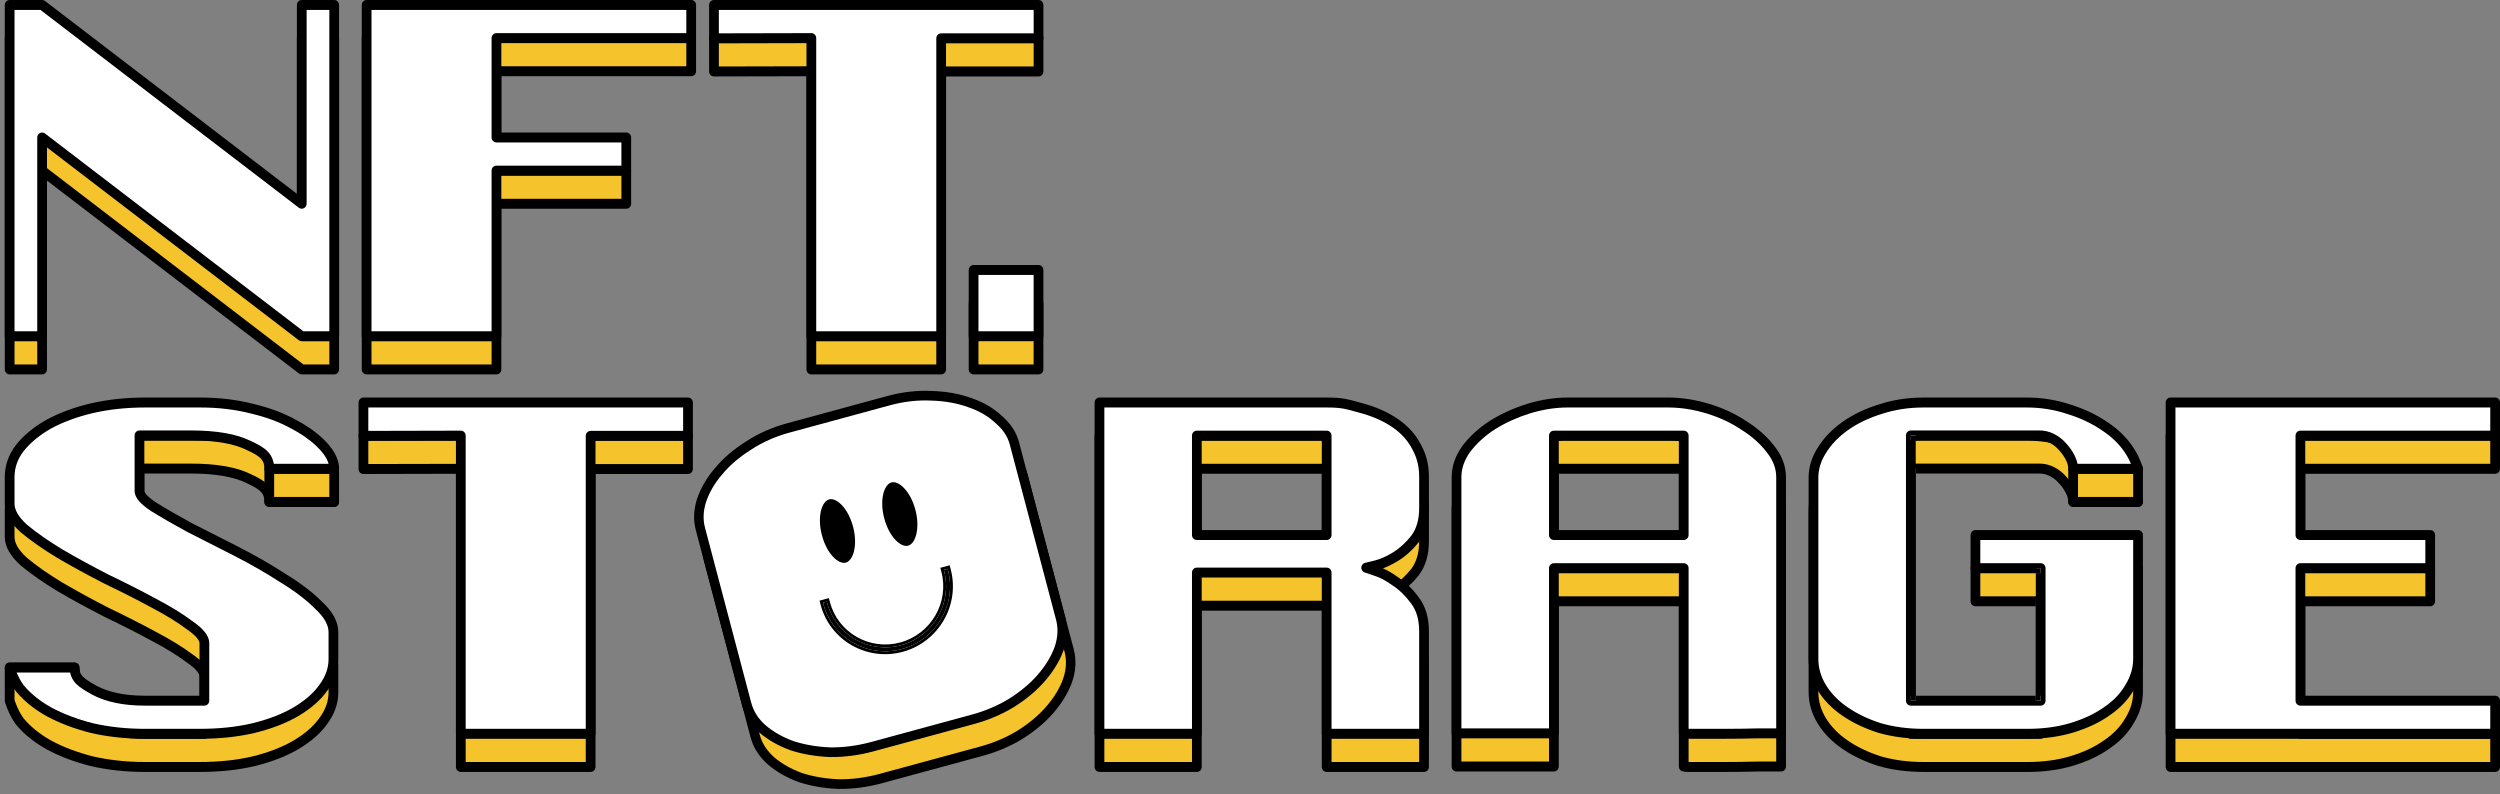 <svg width="192" height="61" viewBox="0 0 192 61" fill="none" xmlns="http://www.w3.org/2000/svg">
<rect x="0" y="0" width="192" height="61" fill="#808080" stroke="none"/>
<g id="Logo" clip-path="url(#clip0_3690_3696)">
<path id="Vector" d="M79.76 2.928V5.489H72.282V28.371H62.311V5.472L54.834 5.489V2.928H79.76Z" fill="#F5C32C"/>
<path id="Vector_2" fill-rule="evenodd" clip-rule="evenodd" d="M54.569 2.658C54.639 2.586 54.734 2.546 54.834 2.546H79.76C79.966 2.546 80.133 2.717 80.133 2.928V5.489C80.133 5.7 79.966 5.871 79.76 5.871H72.656V28.371C72.656 28.582 72.489 28.753 72.282 28.753H62.311C62.105 28.753 61.938 28.582 61.938 28.371V5.855L54.834 5.871C54.735 5.871 54.64 5.831 54.569 5.759C54.499 5.688 54.459 5.59 54.459 5.489V2.928C54.459 2.827 54.499 2.729 54.569 2.658ZM55.207 3.309V5.107L62.31 5.09C62.41 5.09 62.505 5.13 62.575 5.202C62.646 5.274 62.685 5.371 62.685 5.472V27.989H71.908V5.489C71.908 5.278 72.075 5.107 72.282 5.107H79.386V3.309H55.207Z" fill="black"/>
<path id="Vector_3" d="M48.099 15.65H38.128V28.371H28.158V2.928H53.084V5.472H38.128V13.105H48.099V15.65Z" fill="#F5C32C"/>
<path id="Vector_4" fill-rule="evenodd" clip-rule="evenodd" d="M27.783 2.928C27.783 2.717 27.951 2.546 28.157 2.546H53.084C53.29 2.546 53.457 2.717 53.457 2.928V5.472C53.457 5.683 53.29 5.854 53.084 5.854H38.502V12.723H48.098C48.305 12.723 48.472 12.894 48.472 13.105V15.649C48.472 15.86 48.305 16.031 48.098 16.031H38.502V28.371C38.502 28.582 38.334 28.753 38.128 28.753H28.157C27.951 28.753 27.783 28.582 27.783 28.371V2.928ZM28.531 3.309V27.989H37.754V15.649C37.754 15.439 37.921 15.268 38.128 15.268H47.724V13.487H38.128C37.921 13.487 37.754 13.316 37.754 13.105V5.472C37.754 5.261 37.921 5.09 38.128 5.09H52.709V3.309H28.531Z" fill="black"/>
<path id="Vector_5" d="M3.234 13.105V28.371H0.742V2.928H3.234L23.175 18.194V2.928H25.668V28.371H23.175L3.234 13.105Z" fill="#F5C32C"/>
<path id="Vector_6" fill-rule="evenodd" clip-rule="evenodd" d="M0.367 2.928C0.367 2.717 0.535 2.546 0.741 2.546H3.234C3.315 2.546 3.393 2.573 3.458 2.622L22.801 17.43V2.928C22.801 2.827 22.84 2.729 22.91 2.658C22.98 2.586 23.076 2.546 23.175 2.546H25.667C25.874 2.546 26.041 2.717 26.041 2.928V28.371C26.041 28.582 25.874 28.753 25.667 28.753H23.175C23.094 28.753 23.015 28.726 22.95 28.676L3.608 13.868V28.371C3.608 28.582 3.44 28.753 3.234 28.753H0.741C0.535 28.753 0.367 28.582 0.367 28.371V2.928ZM1.115 3.309V27.989H2.86V13.105C2.86 12.961 2.94 12.828 3.067 12.764C3.193 12.699 3.345 12.713 3.458 12.8L23.299 27.989H25.293V3.309H23.549V18.194C23.549 18.338 23.469 18.471 23.342 18.535C23.215 18.6 23.064 18.586 22.95 18.499L3.109 3.309H1.115Z" fill="black"/>
<path id="Vector_7" d="M52.839 33.459V36.02H45.361V58.902H35.391V36.004L27.913 36.02V33.459H52.839Z" fill="#F5C32C"/>
<path id="Vector_8" fill-rule="evenodd" clip-rule="evenodd" d="M27.648 33.19C27.718 33.118 27.813 33.078 27.912 33.078H52.838C53.045 33.078 53.212 33.249 53.212 33.459V36.021C53.212 36.232 53.045 36.403 52.838 36.403H45.734V58.903C45.734 59.113 45.567 59.284 45.361 59.284H35.39C35.183 59.284 35.016 59.113 35.016 58.903V36.386L27.913 36.403C27.814 36.403 27.718 36.363 27.648 36.291C27.578 36.219 27.538 36.122 27.538 36.021V33.459C27.538 33.358 27.577 33.261 27.648 33.19ZM28.286 33.841V35.638L35.389 35.622C35.488 35.622 35.584 35.662 35.654 35.734C35.724 35.805 35.764 35.903 35.764 36.004V58.521H44.986V36.021C44.986 35.81 45.154 35.639 45.361 35.639H52.464V33.841H28.286Z" fill="black"/>
<path id="Vector_9" d="M186.642 46.181H176.671V56.358H191.627V58.902H166.7V33.459H191.627V36.004H176.671V43.637H186.642V46.181Z" fill="#F5C32C"/>
<path id="Vector_10" fill-rule="evenodd" clip-rule="evenodd" d="M166.326 33.459C166.326 33.249 166.494 33.078 166.7 33.078H191.626C191.833 33.078 192 33.249 192 33.459V36.004C192 36.215 191.833 36.386 191.626 36.386H177.044V43.255H186.641C186.848 43.255 187.015 43.426 187.015 43.637V46.181C187.015 46.392 186.848 46.563 186.641 46.563H177.044V55.977H191.626C191.833 55.977 192 56.148 192 56.358V58.903C192 59.114 191.833 59.284 191.626 59.284H166.7C166.494 59.284 166.326 59.114 166.326 58.903V33.459ZM167.074 33.841V58.521H191.252V56.74H176.67C176.464 56.74 176.297 56.569 176.297 56.358V46.181C176.297 45.97 176.464 45.8 176.67 45.8H186.267V44.019H176.67C176.464 44.019 176.297 43.848 176.297 43.637V36.004C176.297 35.793 176.464 35.622 176.67 35.622H191.252V33.841H167.074Z" fill="black"/>
<path id="Vector_11" d="M151.714 46.181V43.637H164.202V53.136C164.202 53.904 163.985 54.639 163.552 55.34C163.153 56.041 162.57 56.652 161.804 57.172C161.072 57.693 160.189 58.111 159.157 58.428C158.124 58.744 156.976 58.902 155.71 58.902H147.718C146.519 58.902 145.403 58.756 144.371 58.462C143.372 58.145 142.49 57.726 141.723 57.206C140.958 56.686 140.358 56.076 139.925 55.375C139.492 54.673 139.276 53.927 139.276 53.136V39.226C139.276 38.503 139.492 37.801 139.925 37.123C140.358 36.422 140.958 35.8 141.723 35.257C142.49 34.714 143.388 34.285 144.421 33.968C145.453 33.629 146.552 33.459 147.718 33.459H155.66C156.759 33.459 157.825 33.629 158.857 33.968C159.89 34.285 160.805 34.714 161.604 35.257C162.404 35.777 163.036 36.388 163.503 37.089C163.969 37.768 164.202 38.548 164.202 38.548H159.217C159.217 37.621 158.317 36.767 158.317 36.767C158.317 36.767 157.667 35.987 156.635 35.987H146.754V56.358H156.724V46.181H151.714Z" fill="#F5C32C"/>
<path id="Vector_12" fill-rule="evenodd" clip-rule="evenodd" d="M147.717 33.841C146.588 33.841 145.528 34.005 144.535 34.331L144.528 34.333C143.528 34.64 142.665 35.054 141.936 35.571C141.205 36.088 140.644 36.675 140.241 37.326L140.238 37.331C139.84 37.955 139.649 38.585 139.649 39.226V53.135C139.649 53.851 139.844 54.527 140.241 55.171C140.642 55.821 141.202 56.394 141.93 56.888C142.661 57.385 143.509 57.788 144.476 58.095C145.471 58.378 146.55 58.521 147.717 58.521H155.71C156.945 58.521 158.057 58.366 159.049 58.062C160.051 57.755 160.896 57.352 161.59 56.859C161.592 56.857 161.595 56.856 161.597 56.854C162.323 56.361 162.862 55.792 163.229 55.148C163.231 55.145 163.234 55.141 163.236 55.137C163.634 54.492 163.828 53.826 163.828 53.135V44.018H152.087V45.799H156.724C156.93 45.799 157.098 45.97 157.098 46.181V56.358C157.098 56.569 156.93 56.739 156.724 56.739H146.753C146.547 56.739 146.379 56.569 146.379 56.358V35.986C146.379 35.776 146.547 35.605 146.753 35.605H156.634C157.244 35.605 157.736 35.835 158.067 36.057C158.234 36.169 158.364 36.28 158.454 36.365C158.499 36.408 158.534 36.444 158.558 36.471C158.57 36.483 158.58 36.494 158.587 36.502C158.595 36.51 158.607 36.521 158.62 36.536C158.649 36.564 158.688 36.606 158.734 36.658C158.826 36.761 158.95 36.91 159.074 37.091C159.26 37.364 159.468 37.74 159.552 38.166H163.659C163.549 37.91 163.394 37.596 163.196 37.308L163.193 37.303C162.759 36.651 162.165 36.075 161.403 35.579L161.397 35.575C160.632 35.055 159.75 34.641 158.749 34.333L158.742 34.331C157.747 34.004 156.72 33.841 155.66 33.841H147.717ZM164.202 38.548L164.559 38.436C164.594 38.552 164.573 38.678 164.502 38.775C164.431 38.872 164.32 38.929 164.202 38.929H159.216C159.01 38.929 158.842 38.758 158.842 38.548C158.842 38.201 158.669 37.834 158.46 37.528C158.359 37.38 158.257 37.257 158.181 37.172C158.143 37.129 158.112 37.096 158.091 37.075C158.081 37.064 158.073 37.056 158.068 37.051L158.063 37.046C158.063 37.046 158.063 37.046 158.317 36.767C158.032 37.014 158.033 37.014 158.033 37.014L158.031 37.013C158.028 37.01 158.023 37.004 158.016 36.996C158.001 36.98 157.977 36.955 157.945 36.924C157.88 36.863 157.783 36.779 157.658 36.696C157.406 36.528 157.056 36.368 156.634 36.368H147.127V35.986H146.753V36.368H147.127V55.976H146.753V56.358H147.127V55.976H156.35V56.358H156.724V55.976H156.35V46.562H156.724V46.181H156.35V46.562H151.713C151.507 46.562 151.34 46.392 151.34 46.181V43.636C151.34 43.425 151.507 43.255 151.713 43.255H164.202C164.408 43.255 164.575 43.425 164.575 43.636V53.135C164.575 53.98 164.337 54.782 163.872 55.538C163.873 55.536 163.874 55.534 163.875 55.532L163.552 55.34L163.869 55.544C163.87 55.542 163.871 55.54 163.872 55.538C163.44 56.294 162.817 56.942 162.014 57.488L162.017 57.485L161.804 57.172L162.011 57.49L162.014 57.488C161.244 58.034 160.325 58.467 159.264 58.793C158.191 59.122 157.006 59.284 155.71 59.284H147.717C146.488 59.284 145.339 59.133 144.27 58.829C144.267 58.828 144.263 58.827 144.26 58.826C143.231 58.5 142.315 58.067 141.516 57.524C140.712 56.978 140.073 56.33 139.608 55.578C139.14 54.819 138.901 54.002 138.901 53.135V39.226C138.901 38.421 139.143 37.649 139.61 36.917L139.608 36.919L139.925 37.123L139.611 36.915L139.61 36.917C140.073 36.167 140.71 35.511 141.51 34.944C142.312 34.375 143.246 33.93 144.309 33.603L144.306 33.605L144.421 33.968L144.313 33.602L144.309 33.603C145.38 33.252 146.517 33.077 147.717 33.077H155.66C156.796 33.077 157.899 33.253 158.968 33.603C160.028 33.929 160.977 34.373 161.808 34.937C162.642 35.48 163.312 36.124 163.81 36.872C164.063 37.24 164.249 37.63 164.371 37.923C164.433 38.072 164.479 38.198 164.51 38.287C164.526 38.332 164.538 38.368 164.546 38.394C164.55 38.407 164.553 38.417 164.556 38.424L164.558 38.432L164.559 38.436C164.559 38.436 164.559 38.436 164.202 38.548ZM158.317 36.767L158.033 37.014L158.034 37.015C158.043 37.026 158.053 37.037 158.063 37.046" fill="black"/>
<path id="Vector_13" d="M120.388 33.459C120.388 33.459 122.963 33.459 128.112 33.459C129.115 33.459 130.135 33.617 131.171 33.934C132.208 34.25 133.127 34.679 133.93 35.221C134.766 35.74 135.451 36.35 135.986 37.05C136.521 37.728 136.788 38.44 136.788 39.185V58.869C136.421 58.869 135.819 58.869 134.983 58.869C134.181 58.891 133.328 58.902 132.425 58.902C131.556 58.902 130.737 58.902 129.968 58.902C129.199 58.902 129.578 58.891 129.311 58.869V46.181H119.34V58.869H111.862V39.185C111.862 38.44 112.113 37.717 112.615 37.017C113.15 36.316 113.818 35.706 114.621 35.187C115.457 34.668 116.376 34.25 117.379 33.934C118.416 33.617 119.419 33.459 120.388 33.459ZM119.34 43.637H129.311V36.004H119.34V43.637Z" fill="#F5C32C"/>
<path id="Vector_14" fill-rule="evenodd" clip-rule="evenodd" d="M117.487 34.298C116.513 34.606 115.624 35.01 114.818 35.511C114.051 36.008 113.417 36.587 112.912 37.246C112.452 37.891 112.235 38.535 112.235 39.185V58.487H118.965V46.181C118.965 45.97 119.133 45.799 119.34 45.799H129.31C129.516 45.799 129.684 45.97 129.684 46.181V58.52C129.753 58.52 129.845 58.521 129.967 58.521H132.424C133.324 58.521 134.173 58.509 134.972 58.487C134.974 58.487 134.976 58.487 134.978 58.487C134.979 58.487 134.981 58.487 134.982 58.487H136.414V39.185C136.414 38.541 136.185 37.911 135.694 37.29L135.69 37.285C135.187 36.625 134.537 36.045 133.735 35.547C133.731 35.544 133.727 35.542 133.723 35.539C132.954 35.02 132.069 34.606 131.063 34.299C130.059 33.993 129.075 33.841 128.111 33.841H120.388C120.388 33.841 120.388 33.841 120.388 33.459C120.388 33.077 120.388 33.077 120.388 33.077H128.111C129.153 33.077 130.209 33.242 131.278 33.568C132.342 33.892 133.294 34.335 134.129 34.898C134.995 35.438 135.714 36.075 136.278 36.813C136.856 37.546 137.162 38.339 137.162 39.185V58.868C137.162 59.079 136.994 59.25 136.788 59.25H134.987C134.183 59.273 133.328 59.284 132.424 59.284H129.967C129.774 59.284 129.651 59.283 129.571 59.282C129.499 59.281 129.439 59.279 129.392 59.271C129.365 59.267 129.341 59.26 129.318 59.252C129.31 59.252 129.297 59.251 129.279 59.249C129.085 59.233 128.936 59.067 128.936 58.868V46.562H119.713V58.868C119.713 59.079 119.546 59.25 119.34 59.25H111.862C111.655 59.25 111.488 59.079 111.488 58.868V39.185C111.488 38.346 111.772 37.545 112.312 36.791C112.314 36.788 112.317 36.785 112.319 36.782C112.882 36.044 113.584 35.405 114.42 34.865L114.426 34.861C115.289 34.324 116.238 33.894 117.268 33.569L117.271 33.568C118.338 33.242 119.378 33.077 120.388 33.077V33.459V33.841C119.459 33.841 118.492 33.992 117.487 34.298ZM118.965 36.003C118.965 35.793 119.133 35.622 119.34 35.622H129.31C129.516 35.622 129.684 35.793 129.684 36.003V43.636C129.684 43.847 129.516 44.018 129.31 44.018H119.34C119.133 44.018 118.965 43.847 118.965 43.636V36.003ZM119.713 36.385V43.255H128.936V36.385H119.713Z" fill="black"/>
<path id="Vector_15" d="M91.918 43.637H101.889V36.004H91.918V43.637ZM84.44 58.902V33.459H101.889C103.154 33.459 103.472 33.595 104.471 33.866C105.504 34.138 106.386 34.522 107.119 35.02C107.851 35.517 108.401 36.117 108.767 36.818C109.167 37.519 109.367 38.288 109.367 39.125V41.567C109.367 42.54 109.134 43.331 108.667 43.942C108.201 44.53 107.685 44.994 107.119 45.333C106.586 45.649 106.087 45.864 105.62 45.977C105.154 46.09 104.921 46.147 104.921 46.147C104.921 46.147 105.154 46.226 105.62 46.384C106.087 46.52 106.586 46.78 107.119 47.165C107.685 47.526 108.201 48.024 108.667 48.658C109.134 49.268 109.367 50.059 109.367 51.032V58.902H101.889V46.52H91.918V58.902H84.44Z" fill="#F5C32C"/>
<path id="Vector_16" fill-rule="evenodd" clip-rule="evenodd" d="M84.066 33.459C84.066 33.248 84.233 33.077 84.44 33.077H101.888C102.535 33.077 102.955 33.112 103.347 33.185C103.641 33.24 103.918 33.318 104.251 33.41C104.35 33.438 104.455 33.467 104.565 33.497C105.629 33.777 106.552 34.176 107.325 34.702C108.101 35.228 108.694 35.871 109.093 36.632C109.525 37.391 109.74 38.225 109.74 39.124V41.567C109.74 42.602 109.491 43.483 108.962 44.176L108.958 44.182C108.466 44.801 107.917 45.296 107.308 45.662L107.306 45.662C106.93 45.886 106.564 46.064 106.209 46.195C106.572 46.353 106.945 46.572 107.326 46.847C107.932 47.236 108.477 47.765 108.964 48.425C109.492 49.118 109.74 49.998 109.74 51.032V58.902C109.74 59.113 109.573 59.284 109.366 59.284H101.888C101.682 59.284 101.514 59.113 101.514 58.902V46.901H92.292V58.902C92.292 59.113 92.124 59.284 91.918 59.284H84.44C84.233 59.284 84.066 59.113 84.066 58.902V33.459ZM104.834 45.776L105.533 45.606C105.955 45.504 106.42 45.306 106.929 45.003C107.451 44.691 107.933 44.26 108.374 43.704C108.776 43.177 108.992 42.475 108.992 41.567V39.124C108.992 38.353 108.809 37.65 108.443 37.01C108.442 37.006 108.44 37.003 108.438 37L108.437 36.997C108.103 36.359 107.599 35.804 106.911 35.337C106.22 34.868 105.378 34.499 104.377 34.236L104.375 34.235C104.249 34.201 104.136 34.169 104.033 34.141C103.709 34.051 103.472 33.985 103.212 33.936C102.879 33.874 102.508 33.841 101.888 33.841H84.814V58.521H91.544V46.52C91.544 46.309 91.711 46.138 91.918 46.138H101.888C102.095 46.138 102.262 46.309 102.262 46.52V58.521H108.992V51.032C108.992 50.122 108.775 49.42 108.372 48.892L108.368 48.886C107.925 48.285 107.442 47.821 106.92 47.488C106.914 47.484 106.908 47.48 106.902 47.476C106.393 47.108 105.932 46.872 105.517 46.751C105.512 46.75 105.507 46.748 105.502 46.747L104.802 46.509C104.644 46.455 104.54 46.3 104.547 46.13C104.554 45.96 104.672 45.815 104.834 45.776ZM91.544 36.003C91.544 35.793 91.711 35.622 91.918 35.622H101.888C102.095 35.622 102.262 35.793 102.262 36.003V43.636C102.262 43.847 102.095 44.018 101.888 44.018H91.918C91.711 44.018 91.544 43.847 91.544 43.636V36.003ZM92.292 36.385V43.255H101.514V36.385H92.292Z" fill="black"/>
<path id="Vector_17" d="M159.217 36.004L159.218 38.548H164.203L164.203 36.004H159.217Z" fill="#F5C32C"/>
<path id="Vector_18" fill-rule="evenodd" clip-rule="evenodd" d="M158.843 36.004C158.843 35.793 159.01 35.622 159.216 35.622H164.202C164.408 35.622 164.576 35.793 164.576 36.004V38.548C164.576 38.759 164.409 38.93 164.203 38.93H159.217C159.011 38.93 158.843 38.759 158.843 38.548L158.843 36.004ZM159.591 36.386V38.167H163.828V36.386H159.591Z" fill="black"/>
<path id="Vector_19" d="M0.742 39.193V41.228C0.742 41.839 1.102 42.472 1.823 43.128C2.584 43.761 3.505 44.406 4.586 45.062C5.707 45.718 6.908 46.374 8.19 47.03C9.511 47.663 10.712 48.274 11.793 48.861C12.915 49.449 13.835 50.015 14.556 50.557C15.317 51.078 15.697 51.541 15.697 51.949V56.359H11.133C9.531 56.359 8.23 56.087 7.229 55.544C6.268 55.002 5.727 52.13 5.727 51.27H0.742V53.815C0.742 53.815 1.002 54.708 1.523 55.409C2.083 56.087 2.824 56.687 3.745 57.207C4.706 57.727 5.807 58.145 7.048 58.462C8.33 58.756 9.691 58.903 11.133 58.903H15.337C16.859 58.903 18.24 58.756 19.481 58.462C20.763 58.145 21.844 57.727 22.725 57.207C23.646 56.664 24.346 56.053 24.827 55.375C25.348 54.674 25.608 53.939 25.608 53.17V51.1C25.608 50.422 25.227 49.732 24.467 49.031C23.746 48.307 22.825 47.606 21.704 46.928C20.623 46.227 19.441 45.548 18.16 44.892C16.879 44.236 15.677 43.626 14.556 43.06C13.475 42.472 12.554 41.941 11.793 41.466C11.073 40.991 10.712 40.584 10.712 40.245V35.987H14.676C16.598 35.987 18.08 36.247 19.121 36.767C20.202 37.265 20.683 37.644 20.683 38.548H25.668C25.668 37.094 23.712 35.73 22.605 35.156C21.684 34.636 20.603 34.229 19.361 33.935C18.12 33.618 16.799 33.46 15.397 33.46H11.133C9.691 33.46 8.33 33.607 7.048 33.901C5.807 34.195 4.706 34.602 3.745 35.122C2.824 35.642 2.083 36.253 1.523 36.954C1.002 37.632 0.742 38.379 0.742 39.193Z" fill="#F5C32C"/>
<path id="Vector_20" fill-rule="evenodd" clip-rule="evenodd" d="M7.131 34.273C5.918 34.56 4.849 34.956 3.922 35.458C3.038 35.958 2.339 36.537 1.814 37.192C1.343 37.807 1.115 38.471 1.115 39.193V41.228C1.115 41.677 1.381 42.213 2.065 42.838C2.806 43.454 3.708 44.086 4.774 44.732C5.886 45.383 7.079 46.034 8.352 46.686C9.676 47.321 10.88 47.933 11.966 48.523C13.094 49.115 14.03 49.689 14.771 50.245C15.163 50.514 15.478 50.782 15.698 51.05C15.918 51.319 16.071 51.621 16.071 51.949V56.359C16.071 56.57 15.903 56.74 15.697 56.74H11.132C9.493 56.74 8.125 56.463 7.052 55.881L7.047 55.879C6.71 55.688 6.453 55.325 6.257 54.947C6.055 54.557 5.889 54.093 5.758 53.633C5.554 52.92 5.422 52.173 5.373 51.652H1.115V53.756C1.122 53.777 1.131 53.805 1.143 53.839C1.173 53.927 1.219 54.053 1.28 54.199C1.403 54.492 1.582 54.856 1.814 55.17C2.339 55.803 3.038 56.371 3.922 56.871C4.851 57.373 5.92 57.781 7.134 58.091C8.385 58.377 9.717 58.521 11.132 58.521H15.336C16.834 58.521 18.186 58.377 19.395 58.091C20.65 57.78 21.695 57.374 22.537 56.877C23.425 56.353 24.081 55.776 24.523 55.151C24.525 55.149 24.527 55.147 24.528 55.144C25.007 54.499 25.233 53.844 25.233 53.17V51.1C25.233 50.577 24.94 49.982 24.215 49.315C24.212 49.311 24.208 49.307 24.204 49.303C23.51 48.606 22.615 47.923 21.512 47.256C21.509 47.254 21.506 47.252 21.503 47.25C20.433 46.557 19.263 45.884 17.992 45.233C16.711 44.578 15.511 43.968 14.39 43.403C14.387 43.401 14.383 43.399 14.38 43.397C13.294 42.807 12.367 42.272 11.598 41.792C11.596 41.791 11.595 41.79 11.593 41.789L11.59 41.786C11.216 41.541 10.916 41.299 10.704 41.06C10.498 40.828 10.338 40.552 10.338 40.245V35.987C10.338 35.776 10.505 35.605 10.712 35.605H14.676C16.619 35.605 18.165 35.867 19.279 36.422C19.818 36.67 20.267 36.913 20.576 37.24C20.825 37.504 20.97 37.807 21.028 38.167H25.237C25.11 37.718 24.77 37.251 24.297 36.802C23.702 36.238 22.967 35.772 22.435 35.496C22.431 35.494 22.427 35.492 22.423 35.49C21.538 34.99 20.491 34.594 19.276 34.306L19.27 34.305C18.061 33.997 16.77 33.841 15.396 33.841H11.132C9.716 33.841 8.383 33.986 7.131 34.273ZM0.741 53.815L0.383 53.923C0.372 53.888 0.367 53.851 0.367 53.815V51.27C0.367 51.059 0.535 50.889 0.741 50.889H5.726C5.933 50.889 6.1 51.059 6.1 51.27C6.1 51.652 6.227 52.547 6.476 53.419C6.599 53.852 6.749 54.262 6.918 54.59C7.093 54.928 7.264 55.127 7.406 55.209C8.336 55.712 9.57 55.977 11.132 55.977H15.323V51.949C15.323 51.869 15.285 51.736 15.125 51.541C14.966 51.347 14.713 51.124 14.348 50.875C14.343 50.872 14.338 50.868 14.334 50.865C13.634 50.338 12.732 49.783 11.622 49.201L11.617 49.198C10.542 48.614 9.347 48.006 8.03 47.375C8.027 47.374 8.024 47.372 8.021 47.371C6.734 46.712 5.527 46.053 4.399 45.393L4.394 45.39C3.301 44.727 2.364 44.072 1.586 43.424C1.582 43.42 1.578 43.417 1.573 43.413C0.821 42.728 0.367 41.999 0.367 41.228V39.193C0.367 38.288 0.659 37.46 1.228 36.719C1.229 36.717 1.231 36.715 1.232 36.713C1.828 35.968 2.608 35.328 3.563 34.788L3.569 34.785C4.563 34.247 5.696 33.829 6.963 33.529L6.966 33.528C8.276 33.228 9.666 33.078 11.132 33.078H15.396C16.825 33.078 18.175 33.239 19.448 33.564C20.713 33.863 21.825 34.28 22.779 34.819C23.354 35.117 24.148 35.619 24.805 36.242C25.45 36.853 26.041 37.654 26.041 38.548C26.041 38.759 25.874 38.93 25.667 38.93H20.682C20.476 38.93 20.308 38.759 20.308 38.548C20.308 38.179 20.215 37.958 20.038 37.77C19.837 37.558 19.507 37.364 18.967 37.115C18.963 37.114 18.96 37.112 18.956 37.11C17.989 36.627 16.574 36.369 14.676 36.369H11.085V40.245C11.085 40.276 11.105 40.374 11.259 40.549C11.408 40.716 11.647 40.915 11.992 41.143C12.742 41.611 13.654 42.137 14.726 42.721C15.847 43.286 17.047 43.896 18.327 44.551C19.616 45.211 20.807 45.895 21.899 46.602C23.034 47.29 23.977 48.006 24.723 48.753C25.516 49.486 25.981 50.269 25.981 51.1V53.17C25.981 54.032 25.688 54.845 25.127 55.602C24.608 56.334 23.863 56.976 22.911 57.537C21.992 58.08 20.875 58.51 19.569 58.833L19.565 58.834C18.292 59.136 16.881 59.285 15.336 59.285H11.132C9.666 59.285 8.276 59.135 6.966 58.834C6.963 58.834 6.96 58.833 6.957 58.832C5.691 58.51 4.561 58.081 3.569 57.544L3.563 57.541C2.611 57.002 1.832 56.376 1.236 55.655C1.232 55.65 1.228 55.645 1.224 55.639C0.938 55.254 0.729 54.825 0.592 54.499C0.524 54.334 0.472 54.193 0.437 54.091C0.42 54.041 0.406 54 0.397 53.971C0.393 53.957 0.389 53.945 0.387 53.937L0.384 53.928L0.383 53.925L0.383 53.923C0.383 53.923 0.383 53.923 0.741 53.815Z" fill="black"/>
<path id="Vector_21" d="M20.68 36.004V38.548H25.665V36.004H20.68Z" fill="#F5C32C"/>
<path id="Vector_22" fill-rule="evenodd" clip-rule="evenodd" d="M20.306 36.004C20.306 35.793 20.474 35.622 20.68 35.622H25.665C25.872 35.622 26.039 35.793 26.039 36.004V38.548C26.039 38.759 25.872 38.93 25.665 38.93H20.68C20.474 38.93 20.306 38.759 20.306 38.548V36.004ZM21.054 36.386V38.167H25.291V36.386H21.054Z" fill="black"/>
<path id="Vector_23" d="M74.772 23.282H79.758V28.371H74.772V23.282Z" fill="#F5C32C"/>
<path id="Vector_24" fill-rule="evenodd" clip-rule="evenodd" d="M74.398 23.282C74.398 23.072 74.565 22.901 74.772 22.901H79.757C79.964 22.901 80.131 23.072 80.131 23.282V28.371C80.131 28.582 79.964 28.753 79.757 28.753H74.772C74.565 28.753 74.398 28.582 74.398 28.371V23.282ZM75.146 23.664V27.989H79.383V23.664H75.146Z" fill="black"/>
<path id="Vector_25" d="M79.76 0.382V2.943H72.282V25.825H62.311V2.926L54.834 2.943V0.382H79.76Z" fill="white"/>
<path id="Vector_26" fill-rule="evenodd" clip-rule="evenodd" d="M54.569 0.112C54.639 0.04 54.734 0 54.834 0H79.76C79.966 0 80.133 0.171 80.133 0.382V2.943C80.133 3.154 79.966 3.325 79.76 3.325H72.656V25.825C72.656 26.036 72.489 26.207 72.282 26.207H62.311C62.105 26.207 61.938 26.036 61.938 25.825V3.308L54.834 3.325C54.735 3.325 54.64 3.285 54.569 3.213C54.499 3.142 54.459 3.044 54.459 2.943V0.382C54.459 0.28 54.499 0.183 54.569 0.112ZM55.207 0.763V2.56L62.31 2.544C62.41 2.544 62.505 2.584 62.575 2.656C62.646 2.727 62.685 2.825 62.685 2.926V25.443H71.908V2.943C71.908 2.732 72.075 2.561 72.282 2.561H79.386V0.763H55.207Z" fill="black"/>
<path id="Vector_27" d="M48.099 13.103H38.128V25.825H28.158V0.382H53.084V2.926H38.128V10.559H48.099V13.103Z" fill="white"/>
<path id="Vector_28" fill-rule="evenodd" clip-rule="evenodd" d="M27.783 0.382C27.783 0.171 27.951 0 28.157 0H53.084C53.29 0 53.457 0.171 53.457 0.382V2.926C53.457 3.137 53.29 3.308 53.084 3.308H38.502V10.177H48.098C48.305 10.177 48.472 10.348 48.472 10.559V13.103C48.472 13.314 48.305 13.485 48.098 13.485H38.502V25.825C38.502 26.036 38.334 26.207 38.128 26.207H28.157C27.951 26.207 27.783 26.036 27.783 25.825V0.382ZM28.531 0.763V25.443H37.754V13.103C37.754 12.893 37.921 12.722 38.128 12.722H47.724V10.941H38.128C37.921 10.941 37.754 10.77 37.754 10.559V2.926C37.754 2.715 37.921 2.544 38.128 2.544H52.709V0.763H28.531Z" fill="black"/>
<path id="Vector_29" d="M3.234 10.559V25.825H0.742V0.382H3.234L23.175 15.648V0.382H25.668V25.825H23.175L3.234 10.559Z" fill="white"/>
<path id="Vector_30" fill-rule="evenodd" clip-rule="evenodd" d="M0.367 0.382C0.367 0.171 0.535 0 0.741 0H3.234C3.315 0 3.393 0.027 3.458 0.076L22.801 14.884V0.382C22.801 0.28 22.84 0.183 22.91 0.112C22.98 0.04 23.076 0 23.175 0H25.667C25.874 0 26.041 0.171 26.041 0.382V25.825C26.041 26.036 25.874 26.207 25.667 26.207H23.175C23.094 26.207 23.015 26.18 22.95 26.13L3.608 11.322V25.825C3.608 26.036 3.44 26.207 3.234 26.207H0.741C0.535 26.207 0.367 26.036 0.367 25.825V0.382ZM1.115 0.763V25.443H2.86V10.559C2.86 10.414 2.94 10.282 3.067 10.218C3.193 10.153 3.345 10.167 3.458 10.254L23.299 25.443H25.293V0.763H23.549V15.648C23.549 15.792 23.469 15.924 23.342 15.989C23.215 16.054 23.064 16.04 22.95 15.953L3.109 0.763H1.115Z" fill="black"/>
<path id="Vector_31" d="M52.839 30.913V33.474H45.361V56.356H35.391V33.457L27.913 33.474V30.913H52.839Z" fill="white"/>
<path id="Vector_32" fill-rule="evenodd" clip-rule="evenodd" d="M27.648 30.643C27.718 30.572 27.813 30.531 27.912 30.531H52.838C53.045 30.531 53.212 30.702 53.212 30.913V33.474C53.212 33.685 53.045 33.856 52.838 33.856H45.734V56.356C45.734 56.567 45.567 56.738 45.361 56.738H35.39C35.183 56.738 35.016 56.567 35.016 56.356V33.84L27.913 33.856C27.814 33.856 27.718 33.816 27.648 33.744C27.578 33.673 27.538 33.575 27.538 33.474V30.913C27.538 30.812 27.578 30.715 27.648 30.643ZM28.286 31.295V33.092L35.389 33.075C35.488 33.075 35.584 33.115 35.654 33.187C35.724 33.259 35.764 33.356 35.764 33.457V55.974H44.986V33.474C44.986 33.263 45.154 33.093 45.361 33.093H52.464V31.295H28.286Z" fill="black"/>
<path id="Vector_33" d="M186.638 43.635H176.668V53.812H191.623V56.356H166.697V30.913H191.623V33.457H176.668V41.09H186.638V43.635Z" fill="white"/>
<path id="Vector_34" fill-rule="evenodd" clip-rule="evenodd" d="M166.326 30.913C166.326 30.702 166.494 30.531 166.7 30.531H191.626C191.833 30.531 192 30.702 192 30.913V33.457C192 33.668 191.833 33.839 191.626 33.839H177.044V40.709H186.641C186.848 40.709 187.015 40.88 187.015 41.09V43.635C187.015 43.845 186.848 44.016 186.641 44.016H177.044V53.43H191.626C191.833 53.43 192 53.601 192 53.812V56.356C192 56.567 191.833 56.738 191.626 56.738H166.7C166.494 56.738 166.326 56.567 166.326 56.356V30.913ZM167.074 31.295V55.974H191.252V54.193H176.67C176.464 54.193 176.297 54.023 176.297 53.812V43.635C176.297 43.424 176.464 43.253 176.67 43.253H186.267V41.472H176.67C176.464 41.472 176.297 41.301 176.297 41.09V33.457C176.297 33.246 176.464 33.076 176.67 33.076H191.252V31.295H167.074Z" fill="black"/>
<path id="Vector_35" d="M151.714 43.635V41.09H164.202V50.589C164.202 51.358 163.985 52.093 163.552 52.794C163.153 53.495 162.57 54.106 161.804 54.626C161.072 55.146 160.189 55.564 159.157 55.881C158.124 56.198 156.976 56.356 155.71 56.356H147.718C146.519 56.356 145.403 56.209 144.371 55.915C143.372 55.599 142.49 55.18 141.723 54.66C140.958 54.14 140.358 53.529 139.925 52.828C139.492 52.127 139.276 51.38 139.276 50.589V36.68C139.276 35.956 139.492 35.255 139.925 34.577C140.358 33.876 140.958 33.254 141.723 32.711C142.49 32.168 143.388 31.738 144.421 31.422C145.453 31.082 146.552 30.913 147.718 30.913H155.66C156.759 30.913 157.825 31.082 158.857 31.422C159.89 31.738 160.805 32.168 161.604 32.711C162.404 33.231 163.036 33.842 163.503 34.543C163.969 35.221 164.202 36.002 164.202 36.002H159.217C159.217 35.074 158.318 34.221 158.318 34.221C158.318 34.221 157.667 33.44 156.635 33.44H146.754V53.812H156.724V43.635H151.714Z" fill="white"/>
<path id="Vector_36" fill-rule="evenodd" clip-rule="evenodd" d="M147.717 31.295C146.588 31.295 145.528 31.459 144.535 31.785L144.528 31.787C143.528 32.094 142.665 32.508 141.936 33.024C141.205 33.542 140.644 34.128 140.241 34.78L140.238 34.785C139.84 35.409 139.649 36.039 139.649 36.68V50.589C139.649 51.305 139.844 51.981 140.241 52.624C140.642 53.274 141.202 53.848 141.93 54.342C142.661 54.839 143.509 55.242 144.476 55.549C145.471 55.832 146.55 55.974 147.717 55.974H155.71C156.945 55.974 158.057 55.82 159.049 55.516C160.051 55.209 160.896 54.806 161.59 54.313C161.592 54.311 161.595 54.31 161.597 54.308C162.323 53.815 162.862 53.246 163.229 52.602C163.231 52.598 163.234 52.594 163.236 52.591C163.634 51.946 163.828 51.28 163.828 50.589V41.472H152.087V43.253H156.724C156.93 43.253 157.098 43.424 157.098 43.635V53.812C157.098 54.023 156.93 54.193 156.724 54.193H146.753C146.547 54.193 146.379 54.023 146.379 53.812V33.44C146.379 33.23 146.547 33.059 146.753 33.059H156.634C157.244 33.059 157.736 33.289 158.068 33.511C158.234 33.623 158.364 33.734 158.454 33.819C158.499 33.862 158.534 33.898 158.558 33.924C158.57 33.937 158.58 33.947 158.587 33.956C158.595 33.964 158.607 33.975 158.62 33.989C158.649 34.018 158.688 34.059 158.734 34.111C158.827 34.215 158.95 34.364 159.074 34.545C159.26 34.818 159.468 35.194 159.552 35.62H163.659C163.549 35.364 163.394 35.05 163.196 34.762L163.193 34.757C162.759 34.105 162.165 33.529 161.403 33.033L161.397 33.029C160.632 32.509 159.75 32.094 158.749 31.787L158.742 31.785C157.747 31.458 156.72 31.295 155.66 31.295H147.717ZM164.202 36.002L164.559 35.89C164.594 36.006 164.573 36.132 164.502 36.229C164.431 36.326 164.32 36.383 164.202 36.383H159.216C159.01 36.383 158.842 36.212 158.842 36.002C158.842 35.655 158.669 35.288 158.46 34.981C158.359 34.833 158.257 34.711 158.181 34.625C158.143 34.583 158.112 34.55 158.091 34.529C158.081 34.518 158.073 34.51 158.068 34.505L158.063 34.5C158.063 34.5 158.063 34.5 158.317 34.221C158.032 34.468 158.033 34.468 158.033 34.468L158.031 34.467C158.028 34.463 158.023 34.458 158.016 34.45C158.001 34.434 157.977 34.409 157.945 34.378C157.88 34.317 157.783 34.233 157.658 34.15C157.406 33.981 157.056 33.822 156.634 33.822H147.127V33.44H146.753V33.822H147.127V53.43H146.753V53.812H147.127V53.43H156.35V53.812H156.724V53.43H156.35V44.016H156.724V43.635H156.35V44.016H151.713C151.507 44.016 151.34 43.845 151.34 43.635V41.09C151.34 40.88 151.507 40.709 151.713 40.709H164.202C164.408 40.709 164.575 40.88 164.575 41.09V50.589C164.575 51.434 164.337 52.236 163.872 52.992C163.873 52.99 163.874 52.988 163.875 52.986L163.552 52.794L163.869 52.998C163.87 52.996 163.871 52.994 163.872 52.992C163.44 53.748 162.817 54.396 162.014 54.942L162.017 54.939L161.804 54.626L162.011 54.944L162.014 54.942C161.244 55.488 160.325 55.921 159.264 56.247C158.191 56.576 157.006 56.738 155.71 56.738H147.717C146.488 56.738 145.339 56.587 144.27 56.283C144.267 56.282 144.263 56.281 144.26 56.28C143.231 55.954 142.315 55.521 141.516 54.978C140.712 54.432 140.073 53.784 139.608 53.032C139.14 52.273 138.901 51.456 138.901 50.589V36.68C138.901 35.875 139.143 35.103 139.61 34.371L139.608 34.373L139.925 34.577L139.611 34.368L139.61 34.371C140.073 33.621 140.71 32.965 141.51 32.397C142.312 31.829 143.247 31.384 144.309 31.057L144.306 31.058L144.421 31.422L144.313 31.056L144.309 31.057C145.38 30.706 146.517 30.531 147.717 30.531H155.66C156.796 30.531 157.899 30.706 158.968 31.057C160.028 31.383 160.977 31.827 161.808 32.391C162.642 32.934 163.312 33.578 163.81 34.326C164.063 34.694 164.249 35.084 164.371 35.377C164.433 35.525 164.479 35.651 164.51 35.741C164.526 35.786 164.538 35.822 164.546 35.848C164.55 35.86 164.553 35.87 164.556 35.878L164.558 35.886L164.559 35.89C164.559 35.89 164.559 35.89 164.202 36.002ZM158.317 34.221L158.033 34.468L158.034 34.469C158.043 34.48 158.053 34.49 158.063 34.5" fill="black"/>
<path id="Vector_37" d="M120.386 30.913C120.386 30.913 122.961 30.913 128.11 30.913C129.113 30.913 130.133 31.071 131.169 31.387C132.206 31.703 133.125 32.133 133.927 32.675C134.763 33.194 135.449 33.804 135.984 34.504C136.518 35.182 136.786 35.893 136.786 36.638V56.322C136.418 56.322 135.816 56.322 134.981 56.322C134.178 56.345 133.326 56.356 132.423 56.356C131.554 56.356 130.734 56.356 129.965 56.356C129.196 56.356 129.576 56.345 129.308 56.322V43.635H119.338V56.322H111.86V36.638C111.86 35.893 112.111 35.17 112.612 34.47C113.147 33.77 113.816 33.16 114.618 32.641C115.454 32.121 116.374 31.703 117.377 31.387C118.413 31.071 119.416 30.913 120.386 30.913ZM119.338 41.09H129.308V33.457H119.338V41.09Z" fill="white"/>
<path id="Vector_38" fill-rule="evenodd" clip-rule="evenodd" d="M117.487 31.752C116.513 32.059 115.624 32.464 114.818 32.965C114.051 33.462 113.417 34.04 112.912 34.7C112.452 35.344 112.236 35.989 112.236 36.639V55.941H118.965V43.635C118.965 43.424 119.133 43.253 119.34 43.253H129.31C129.516 43.253 129.684 43.424 129.684 43.635V55.974C129.753 55.974 129.845 55.974 129.967 55.974H132.424C133.324 55.974 134.173 55.963 134.972 55.941C134.974 55.941 134.976 55.941 134.978 55.941C134.979 55.941 134.981 55.941 134.982 55.941H136.414V36.639C136.414 35.994 136.185 35.365 135.694 34.744L135.69 34.739C135.187 34.079 134.537 33.499 133.735 33.001C133.731 32.998 133.727 32.995 133.723 32.993C132.954 32.474 132.069 32.06 131.063 31.753C130.059 31.446 129.075 31.295 128.111 31.295H120.388C120.388 31.295 120.388 31.295 120.388 30.913C120.388 30.531 120.388 30.531 120.388 30.531H128.111C129.153 30.531 130.209 30.696 131.278 31.021C132.342 31.346 133.294 31.789 134.129 32.352C134.995 32.892 135.714 33.529 136.278 34.267C136.856 35 137.162 35.793 137.162 36.639V56.322C137.162 56.533 136.994 56.704 136.788 56.704H134.987C134.183 56.727 133.328 56.738 132.424 56.738H129.967C129.774 56.738 129.651 56.737 129.571 56.736C129.499 56.734 129.439 56.733 129.392 56.724C129.365 56.72 129.341 56.714 129.318 56.706C129.31 56.706 129.297 56.704 129.279 56.703C129.085 56.686 128.936 56.521 128.936 56.322V44.016H119.713V56.322C119.713 56.533 119.546 56.704 119.34 56.704H111.862C111.655 56.704 111.488 56.533 111.488 56.322V36.639C111.488 35.799 111.772 34.999 112.312 34.245C112.314 34.242 112.317 34.239 112.319 34.236C112.882 33.498 113.584 32.859 114.42 32.318L114.426 32.315C115.289 31.778 116.238 31.347 117.268 31.023L117.271 31.021C118.338 30.696 119.378 30.531 120.388 30.531V30.913V31.295C119.459 31.295 118.492 31.446 117.487 31.752ZM118.965 33.457C118.965 33.246 119.133 33.076 119.34 33.076H129.31C129.516 33.076 129.684 33.246 129.684 33.457V41.09C129.684 41.301 129.516 41.472 129.31 41.472H119.34C119.133 41.472 118.965 41.301 118.965 41.09V33.457ZM119.713 33.839V40.709H128.936V33.839H119.713Z" fill="black"/>
<path id="Vector_39" d="M91.918 41.09H101.889V33.457H91.918V41.09ZM84.44 56.356V30.913H101.889C103.154 30.913 103.473 31.049 104.472 31.32C105.504 31.591 106.386 31.976 107.119 32.473C107.851 32.971 108.401 33.57 108.767 34.271C109.167 34.972 109.367 35.741 109.367 36.578V39.021C109.367 39.993 109.134 40.785 108.668 41.396C108.201 41.983 107.685 42.447 107.119 42.786C106.586 43.103 106.087 43.318 105.62 43.431C105.154 43.544 104.921 43.6 104.921 43.6C104.921 43.6 105.154 43.68 105.62 43.838C106.087 43.974 106.586 44.234 107.119 44.618C107.685 44.98 108.201 45.478 108.668 46.111C109.134 46.721 109.367 47.513 109.367 48.486V56.356H101.889V43.974H91.918V56.356H84.44Z" fill="white"/>
<path id="Vector_40" fill-rule="evenodd" clip-rule="evenodd" d="M84.066 30.913C84.066 30.702 84.233 30.531 84.44 30.531H101.888C102.535 30.531 102.954 30.566 103.347 30.639C103.64 30.694 103.918 30.771 104.25 30.864C104.35 30.892 104.454 30.921 104.565 30.951C105.629 31.231 106.552 31.63 107.325 32.156C108.101 32.682 108.694 33.325 109.093 34.086C109.525 34.845 109.74 35.679 109.74 36.578V39.021C109.74 40.056 109.491 40.937 108.961 41.63L108.958 41.636C108.467 42.255 107.917 42.75 107.308 43.115L107.306 43.116C106.93 43.34 106.564 43.518 106.209 43.649C106.572 43.807 106.945 44.026 107.325 44.301C107.932 44.69 108.477 45.219 108.964 45.879C109.491 46.572 109.74 47.452 109.74 48.486V56.356C109.74 56.567 109.573 56.738 109.366 56.738H101.888C101.682 56.738 101.514 56.567 101.514 56.356V44.355H92.291V56.356C92.291 56.567 92.124 56.738 91.918 56.738H84.44C84.233 56.738 84.066 56.567 84.066 56.356V30.913ZM104.834 43.229L105.533 43.06C105.955 42.957 106.42 42.76 106.929 42.457C107.451 42.144 107.933 41.713 108.374 41.158C108.776 40.63 108.992 39.929 108.992 39.021V36.578C108.992 35.807 108.809 35.104 108.443 34.463C108.441 34.46 108.44 34.457 108.438 34.453L108.437 34.451C108.103 33.812 107.599 33.258 106.911 32.791C106.22 32.322 105.378 31.953 104.377 31.69L104.375 31.689C104.249 31.655 104.136 31.623 104.032 31.595C103.709 31.505 103.472 31.439 103.212 31.39C102.879 31.328 102.507 31.295 101.888 31.295H84.814V55.974H91.544V43.974C91.544 43.763 91.711 43.592 91.918 43.592H101.888C102.095 43.592 102.262 43.763 102.262 43.974V55.974H108.992V48.486C108.992 47.576 108.775 46.874 108.372 46.346L108.368 46.34C107.925 45.738 107.441 45.275 106.92 44.942C106.914 44.938 106.908 44.934 106.902 44.93C106.393 44.562 105.932 44.326 105.517 44.205C105.512 44.204 105.507 44.202 105.502 44.2L104.802 43.963C104.644 43.909 104.539 43.754 104.547 43.584C104.554 43.414 104.671 43.269 104.834 43.229ZM91.544 33.457C91.544 33.246 91.711 33.076 91.918 33.076H101.888C102.095 33.076 102.262 33.246 102.262 33.457V41.09C102.262 41.301 102.095 41.472 101.888 41.472H91.918C91.711 41.472 91.544 41.301 91.544 41.09V33.457ZM92.291 33.839V40.709H101.514V33.839H92.291Z" fill="black"/>
<path id="Vector_41" d="M0.742 38.681C0.742 38.681 0.742 38.003 0.742 36.646C0.742 35.832 1.002 35.086 1.523 34.407C2.083 33.706 2.824 33.095 3.745 32.575C4.706 32.055 5.807 31.648 7.048 31.354C8.33 31.06 9.691 30.913 11.133 30.913H15.397C16.799 30.913 18.12 31.071 19.361 31.388C20.603 31.682 21.684 32.089 22.605 32.609C23.712 33.183 25.668 34.547 25.668 36.002H20.683C20.683 35.097 20.202 34.718 19.121 34.221C18.08 33.7 16.598 33.44 14.676 33.44H10.712V37.698C10.712 38.037 11.073 38.444 11.793 38.919C12.554 39.394 13.475 39.925 14.556 40.514C15.677 41.079 16.879 41.689 18.16 42.345C19.441 43.001 20.623 43.68 21.704 44.381C22.825 45.059 23.746 45.761 24.467 46.484C25.227 47.185 25.608 47.875 25.608 48.554V50.623C25.608 51.392 25.348 52.127 24.827 52.828C24.346 53.506 23.646 54.117 22.725 54.66C21.844 55.18 20.763 55.599 19.481 55.915C18.24 56.209 16.859 56.356 15.337 56.356H11.133C9.691 56.356 8.33 56.209 7.048 55.915C5.807 55.599 4.706 55.18 3.745 54.66C2.824 54.14 2.083 53.54 1.523 52.862C1.002 52.161 0.742 51.267 0.742 51.267H5.727C5.727 52.127 6.268 52.455 7.229 52.998C8.23 53.54 9.531 53.812 11.133 53.812H15.697V49.401C15.697 48.995 15.317 48.531 14.556 48.011C13.835 47.468 12.915 46.902 11.793 46.315C10.712 45.726 9.511 45.116 8.19 44.483C6.908 43.827 5.707 43.171 4.586 42.515C3.505 41.859 2.584 41.215 1.823 40.581C1.102 39.925 0.742 39.292 0.742 38.681Z" fill="white"/>
<path id="Vector_42" fill-rule="evenodd" clip-rule="evenodd" d="M7.131 31.726C5.918 32.014 4.849 32.409 3.922 32.911C3.038 33.411 2.339 33.99 1.814 34.645C1.343 35.26 1.115 35.924 1.115 36.646V38.681L0.741 38.682H0.367V36.646C0.367 35.741 0.659 34.913 1.228 34.172C1.229 34.17 1.231 34.168 1.232 34.166C1.828 33.421 2.608 32.781 3.563 32.241L3.569 32.238C4.563 31.7 5.696 31.282 6.963 30.982L6.966 30.982C8.276 30.681 9.666 30.531 11.132 30.531H15.396C16.825 30.531 18.176 30.692 19.448 31.017C20.713 31.317 21.825 31.733 22.779 32.272C23.354 32.57 24.148 33.072 24.805 33.695C25.45 34.306 26.041 35.107 26.041 36.002C26.041 36.212 25.874 36.383 25.667 36.383H20.682C20.476 36.383 20.308 36.212 20.308 36.002C20.308 35.632 20.215 35.411 20.038 35.223C19.837 35.011 19.507 34.817 18.967 34.569C18.963 34.567 18.96 34.565 18.956 34.563C17.989 34.08 16.574 33.822 14.676 33.822H11.085V37.698C11.085 37.729 11.105 37.827 11.259 38.002C11.408 38.169 11.647 38.368 11.992 38.596C12.742 39.064 13.654 39.59 14.726 40.174C15.847 40.739 17.047 41.349 18.327 42.004C19.616 42.664 20.807 43.348 21.899 44.056C23.034 44.743 23.977 45.459 24.723 46.206C25.516 46.939 25.981 47.722 25.981 48.554V50.623C25.981 51.486 25.688 52.299 25.127 53.055C24.608 53.786 23.863 54.429 22.911 54.991C21.992 55.533 20.875 55.963 19.569 56.286L19.565 56.287C18.292 56.589 16.881 56.738 15.336 56.738H11.132C9.666 56.738 8.276 56.588 6.966 56.288C6.963 56.287 6.96 56.286 6.957 56.285C5.691 55.962 4.561 55.534 3.569 54.997L3.563 54.994C2.611 54.456 1.832 53.829 1.236 53.108C1.232 53.103 1.228 53.098 1.224 53.093C0.938 52.708 0.729 52.278 0.592 51.952C0.524 51.787 0.472 51.646 0.437 51.544C0.42 51.494 0.406 51.453 0.397 51.424C0.393 51.41 0.389 51.399 0.387 51.391L0.384 51.381L0.383 51.378L0.383 51.377C0.383 51.377 0.383 51.377 0.741 51.267L0.383 51.377C0.349 51.261 0.371 51.136 0.441 51.039C0.512 50.943 0.623 50.886 0.741 50.886H5.726C5.933 50.886 6.1 51.057 6.1 51.267C6.1 51.595 6.195 51.794 6.379 51.98C6.59 52.192 6.915 52.385 7.407 52.663C8.336 53.165 9.57 53.43 11.132 53.43H15.323V49.401C15.323 49.322 15.285 49.189 15.125 48.994C14.966 48.8 14.713 48.578 14.348 48.328C14.343 48.325 14.338 48.321 14.334 48.318C13.634 47.791 12.732 47.236 11.622 46.654L11.617 46.651C10.542 46.067 9.347 45.459 8.03 44.828C8.027 44.827 8.024 44.825 8.021 44.824C6.734 44.165 5.527 43.506 4.399 42.846L4.394 42.843C3.301 42.18 2.364 41.525 1.586 40.877C1.582 40.874 1.578 40.87 1.573 40.866C0.821 40.181 0.367 39.453 0.367 38.682H0.741L1.115 38.681C1.115 39.13 1.381 39.666 2.065 40.291C2.806 40.907 3.708 41.539 4.774 42.185C5.886 42.836 7.079 43.487 8.352 44.139C9.676 44.773 10.88 45.386 11.966 45.976C13.094 46.568 14.03 47.142 14.771 47.699C15.163 47.967 15.478 48.235 15.698 48.504C15.918 48.772 16.071 49.074 16.071 49.401V53.812C16.071 54.023 15.903 54.193 15.697 54.193H11.132C9.493 54.193 8.125 53.916 7.053 53.335L7.047 53.331C6.579 53.067 6.153 52.825 5.854 52.523C5.611 52.278 5.452 51.997 5.386 51.649H1.279L1.28 51.652C1.403 51.946 1.582 52.309 1.814 52.624C2.339 53.256 3.038 53.825 3.922 54.325C4.851 54.827 5.92 55.234 7.134 55.544C8.385 55.831 9.717 55.974 11.132 55.974H15.336C16.834 55.974 18.186 55.83 19.395 55.544C20.65 55.233 21.695 54.827 22.537 54.33C23.425 53.806 24.081 53.228 24.523 52.604C24.525 52.602 24.527 52.6 24.528 52.597C25.007 51.953 25.233 51.297 25.233 50.623V48.554C25.233 48.03 24.94 47.435 24.215 46.768C24.212 46.764 24.208 46.76 24.204 46.756C23.51 46.059 22.615 45.376 21.512 44.709L21.51 44.708C21.508 44.706 21.505 44.705 21.503 44.703C20.433 44.009 19.263 43.337 17.992 42.687C16.711 42.031 15.51 41.42 14.39 40.855C14.387 40.854 14.383 40.852 14.38 40.85C13.294 40.26 12.367 39.725 11.598 39.245C11.596 39.244 11.595 39.243 11.593 39.242L11.59 39.24C11.216 38.993 10.916 38.752 10.704 38.513C10.498 38.281 10.338 38.005 10.338 37.698V33.44C10.338 33.23 10.505 33.059 10.712 33.059H14.676C16.619 33.059 18.165 33.32 19.279 33.875C19.818 34.123 20.267 34.367 20.576 34.693C20.825 34.957 20.97 35.26 21.028 35.62H25.237C25.11 35.171 24.77 34.704 24.297 34.255C23.702 33.691 22.967 33.225 22.435 32.95C22.431 32.947 22.427 32.945 22.423 32.943C21.538 32.443 20.491 32.047 19.276 31.76L19.27 31.758C18.061 31.45 16.77 31.295 15.396 31.295H11.132C9.716 31.295 8.383 31.439 7.131 31.726Z" fill="black"/>
<path id="Vector_43" d="M74.772 20.736H79.758V25.825H74.772V20.736Z" fill="white"/>
<path id="Vector_44" fill-rule="evenodd" clip-rule="evenodd" d="M74.398 20.736C74.398 20.525 74.565 20.354 74.772 20.354H79.757C79.964 20.354 80.131 20.525 80.131 20.736V25.824C80.131 26.035 79.964 26.206 79.757 26.206H74.772C74.565 26.206 74.398 26.035 74.398 25.824V20.736ZM75.146 21.117V25.443H79.383V21.117H75.146Z" fill="black"/>
<path id="Vector_45" d="M67.662 59.788C66.567 60.087 65.482 60.23 64.409 60.219C63.361 60.177 62.385 60.011 61.48 59.721C60.601 59.4 59.85 58.975 59.226 58.445C58.597 57.893 58.185 57.247 57.99 56.507L54.44 43.062C54.256 42.365 54.287 41.634 54.534 40.868C54.807 40.071 55.248 39.321 55.857 38.619C56.46 37.895 57.221 37.245 58.139 36.669C59.052 36.071 60.072 35.619 61.2 35.312L68.885 33.222C70.013 32.916 71.119 32.79 72.204 32.844C73.283 32.877 74.262 33.054 75.141 33.375C76.014 33.674 76.749 34.103 77.347 34.664C77.97 35.194 78.374 35.807 78.557 36.503L82.107 49.949C82.302 50.689 82.264 51.457 81.991 52.255C81.712 53.03 81.255 53.784 80.62 54.516C80.01 55.218 79.247 55.857 78.328 56.434C77.436 56.979 76.442 57.401 75.347 57.699L67.662 59.788Z" fill="#F5C32C"/>
<path id="Vector_46" fill-rule="evenodd" clip-rule="evenodd" d="M72.187 33.215C71.142 33.162 70.074 33.283 68.98 33.58L61.296 35.67C60.202 35.967 59.217 36.405 58.338 36.98L58.333 36.984C57.441 37.543 56.712 38.169 56.137 38.858L56.132 38.864C55.552 39.533 55.137 40.24 54.881 40.986C54.654 41.691 54.63 42.348 54.794 42.966L58.344 56.411C58.518 57.072 58.886 57.654 59.464 58.163C60.048 58.659 60.757 59.062 61.598 59.37C62.466 59.647 63.406 59.807 64.419 59.848C65.456 59.859 66.505 59.72 67.569 59.431L75.254 57.341C76.319 57.051 77.279 56.643 78.139 56.117C79.031 55.557 79.766 54.941 80.347 54.271C80.957 53.568 81.387 52.854 81.648 52.13C81.899 51.397 81.93 50.705 81.756 50.045L78.206 36.599C78.044 35.987 77.688 35.437 77.113 34.948C77.109 34.944 77.104 34.94 77.1 34.936C76.545 34.415 75.856 34.01 75.026 33.726L75.019 33.724C74.181 33.418 73.241 33.247 72.194 33.215L72.187 33.215ZM72.219 32.474C71.095 32.418 69.952 32.549 68.792 32.864L61.107 34.954C59.946 35.27 58.892 35.736 57.945 36.356C57.002 36.948 56.212 37.621 55.582 38.377C54.946 39.11 54.48 39.9 54.19 40.746L54.188 40.752C53.922 41.579 53.884 42.384 54.088 43.157L57.638 56.603C57.854 57.422 58.31 58.13 58.989 58.725L58.993 58.729C59.654 59.291 60.444 59.736 61.358 60.07C61.362 60.071 61.367 60.072 61.371 60.074C62.311 60.375 63.319 60.546 64.395 60.589H64.406C65.515 60.601 66.632 60.453 67.758 60.146L75.443 58.057C76.569 57.75 77.594 57.316 78.518 56.751L78.522 56.748C79.465 56.156 80.258 55.495 80.895 54.761C81.555 54 82.038 53.207 82.335 52.381L82.337 52.376C82.631 51.516 82.677 50.672 82.461 49.853L78.911 36.407C78.706 35.63 78.257 34.956 77.589 34.386C76.951 33.789 76.173 33.337 75.263 33.025C74.344 32.69 73.329 32.508 72.219 32.474Z" fill="black"/>
<path id="Vector_47" fill-rule="evenodd" clip-rule="evenodd" d="M63.759 57.77C64.832 57.781 65.917 57.638 67.012 57.34L74.697 55.25C75.793 54.952 76.786 54.53 77.678 53.985C78.597 53.408 79.361 52.77 79.969 52.067C80.605 51.335 81.062 50.581 81.341 49.806C81.614 49.009 81.653 48.24 81.457 47.5L77.907 34.055C77.723 33.358 77.32 32.745 76.696 32.215C76.1 31.655 75.365 31.225 74.491 30.926C73.612 30.605 72.633 30.429 71.554 30.396C70.469 30.341 69.362 30.467 68.235 30.774L60.55 32.863C59.422 33.17 58.402 33.622 57.489 34.22C56.571 34.797 55.81 35.447 55.207 36.17C54.598 36.872 54.157 37.622 53.884 38.419C53.637 39.185 53.606 39.917 53.789 40.613L57.34 54.059C57.535 54.799 57.947 55.444 58.576 55.996C59.2 56.526 59.951 56.952 60.83 57.272C61.735 57.562 62.712 57.728 63.759 57.77Z" fill="white"/>
<path id="Vector_48" fill-rule="evenodd" clip-rule="evenodd" d="M71.536 30.766C70.491 30.713 69.423 30.834 68.329 31.132L60.645 33.221C59.55 33.519 58.566 33.956 57.687 34.532L57.681 34.536C56.791 35.095 56.06 35.72 55.486 36.41L55.481 36.415C54.9 37.084 54.486 37.791 54.23 38.537C54.004 39.243 53.979 39.9 54.142 40.517L57.692 53.963C57.866 54.623 58.234 55.206 58.813 55.714C59.397 56.21 60.106 56.614 60.947 56.921C61.815 57.198 62.755 57.359 63.768 57.4C64.805 57.41 65.854 57.271 66.918 56.982L74.602 54.892C75.667 54.603 76.629 54.194 77.488 53.669C78.38 53.109 79.114 52.492 79.695 51.823C80.305 51.12 80.736 50.406 80.997 49.682C81.248 48.948 81.279 48.256 81.105 47.596L77.555 34.151C77.393 33.538 77.037 32.988 76.462 32.499C76.457 32.496 76.453 32.492 76.449 32.487C75.894 31.967 75.206 31.562 74.375 31.277L74.368 31.275C73.53 30.97 72.59 30.798 71.543 30.766L71.536 30.766ZM71.569 30.026C70.444 29.969 69.301 30.1 68.14 30.416L60.455 32.506C59.295 32.821 58.24 33.288 57.294 33.907C56.351 34.5 55.561 35.173 54.93 35.928C54.295 36.662 53.828 37.451 53.539 38.297L53.537 38.304C53.271 39.131 53.233 39.936 53.437 40.709L56.987 54.155C57.203 54.973 57.659 55.682 58.337 56.277L58.342 56.28C59.003 56.842 59.793 57.288 60.706 57.621C60.711 57.623 60.715 57.624 60.72 57.626C61.659 57.927 62.668 58.098 63.744 58.14L63.755 58.141C64.863 58.152 65.981 58.004 67.107 57.698L74.792 55.608C75.917 55.302 76.943 54.867 77.867 54.302L77.871 54.3C78.814 53.708 79.607 53.046 80.244 52.312C80.904 51.551 81.387 50.759 81.684 49.933L81.686 49.928C81.98 49.068 82.026 48.224 81.81 47.404L78.26 33.959C78.055 33.181 77.606 32.508 76.938 31.937C76.3 31.341 75.522 30.889 74.612 30.576C73.693 30.242 72.678 30.06 71.569 30.026Z" fill="black"/>
<path id="Vector_49" d="M63.123 41.105C63.501 42.536 64.395 43.362 64.96 43.209C65.526 43.055 65.894 41.885 65.516 40.455C65.138 39.024 64.244 38.198 63.678 38.352C63.112 38.505 62.745 39.675 63.123 41.105Z" fill="black"/>
<path id="Vector_50" d="M67.908 39.804C68.286 41.235 69.181 42.061 69.746 41.908C70.312 41.754 70.679 40.584 70.302 39.154C69.924 37.723 69.029 36.897 68.463 37.05C67.898 37.204 67.531 38.374 67.908 39.804Z" fill="black"/>
<path id="Vector_51" d="M72.508 43.851C73.161 46.322 71.676 48.881 69.2 49.554C66.723 50.228 64.177 48.765 63.525 46.294L63.502 46.208L63.208 46.288L63.23 46.373C63.925 49.005 66.638 50.562 69.276 49.844C71.915 49.127 73.497 46.402 72.802 43.77L72.78 43.685L72.486 43.766L72.508 43.851Z" fill="black"/>
<path id="Vector_52" fill-rule="evenodd" clip-rule="evenodd" d="M63.656 45.936L63.735 46.236C64.355 48.586 66.779 49.982 69.142 49.34C71.505 48.697 72.916 46.258 72.296 43.908L72.216 43.608L72.934 43.413L73.013 43.713C73.74 46.467 72.084 49.31 69.332 50.059C66.58 50.807 63.745 49.185 63.018 46.431L62.938 46.131L63.656 45.936ZM72.834 43.901C73.444 46.492 71.871 49.138 69.275 49.844C66.68 50.55 64.013 49.056 63.265 46.503C63.253 46.46 63.241 46.417 63.229 46.373L63.207 46.288L63.501 46.208L63.523 46.293C64.176 48.765 66.722 50.228 69.199 49.554C71.675 48.881 73.16 46.322 72.507 43.85L72.485 43.765L72.779 43.685L72.801 43.77L72.802 43.772C72.813 43.815 72.824 43.858 72.834 43.901Z" fill="black"/>
</g>
<defs>
<clipPath id="clip0_3690_3696">
<rect width="191.633" height="60.59" fill="white" transform="translate(0.367)"/>
</clipPath>
</defs>
</svg>
